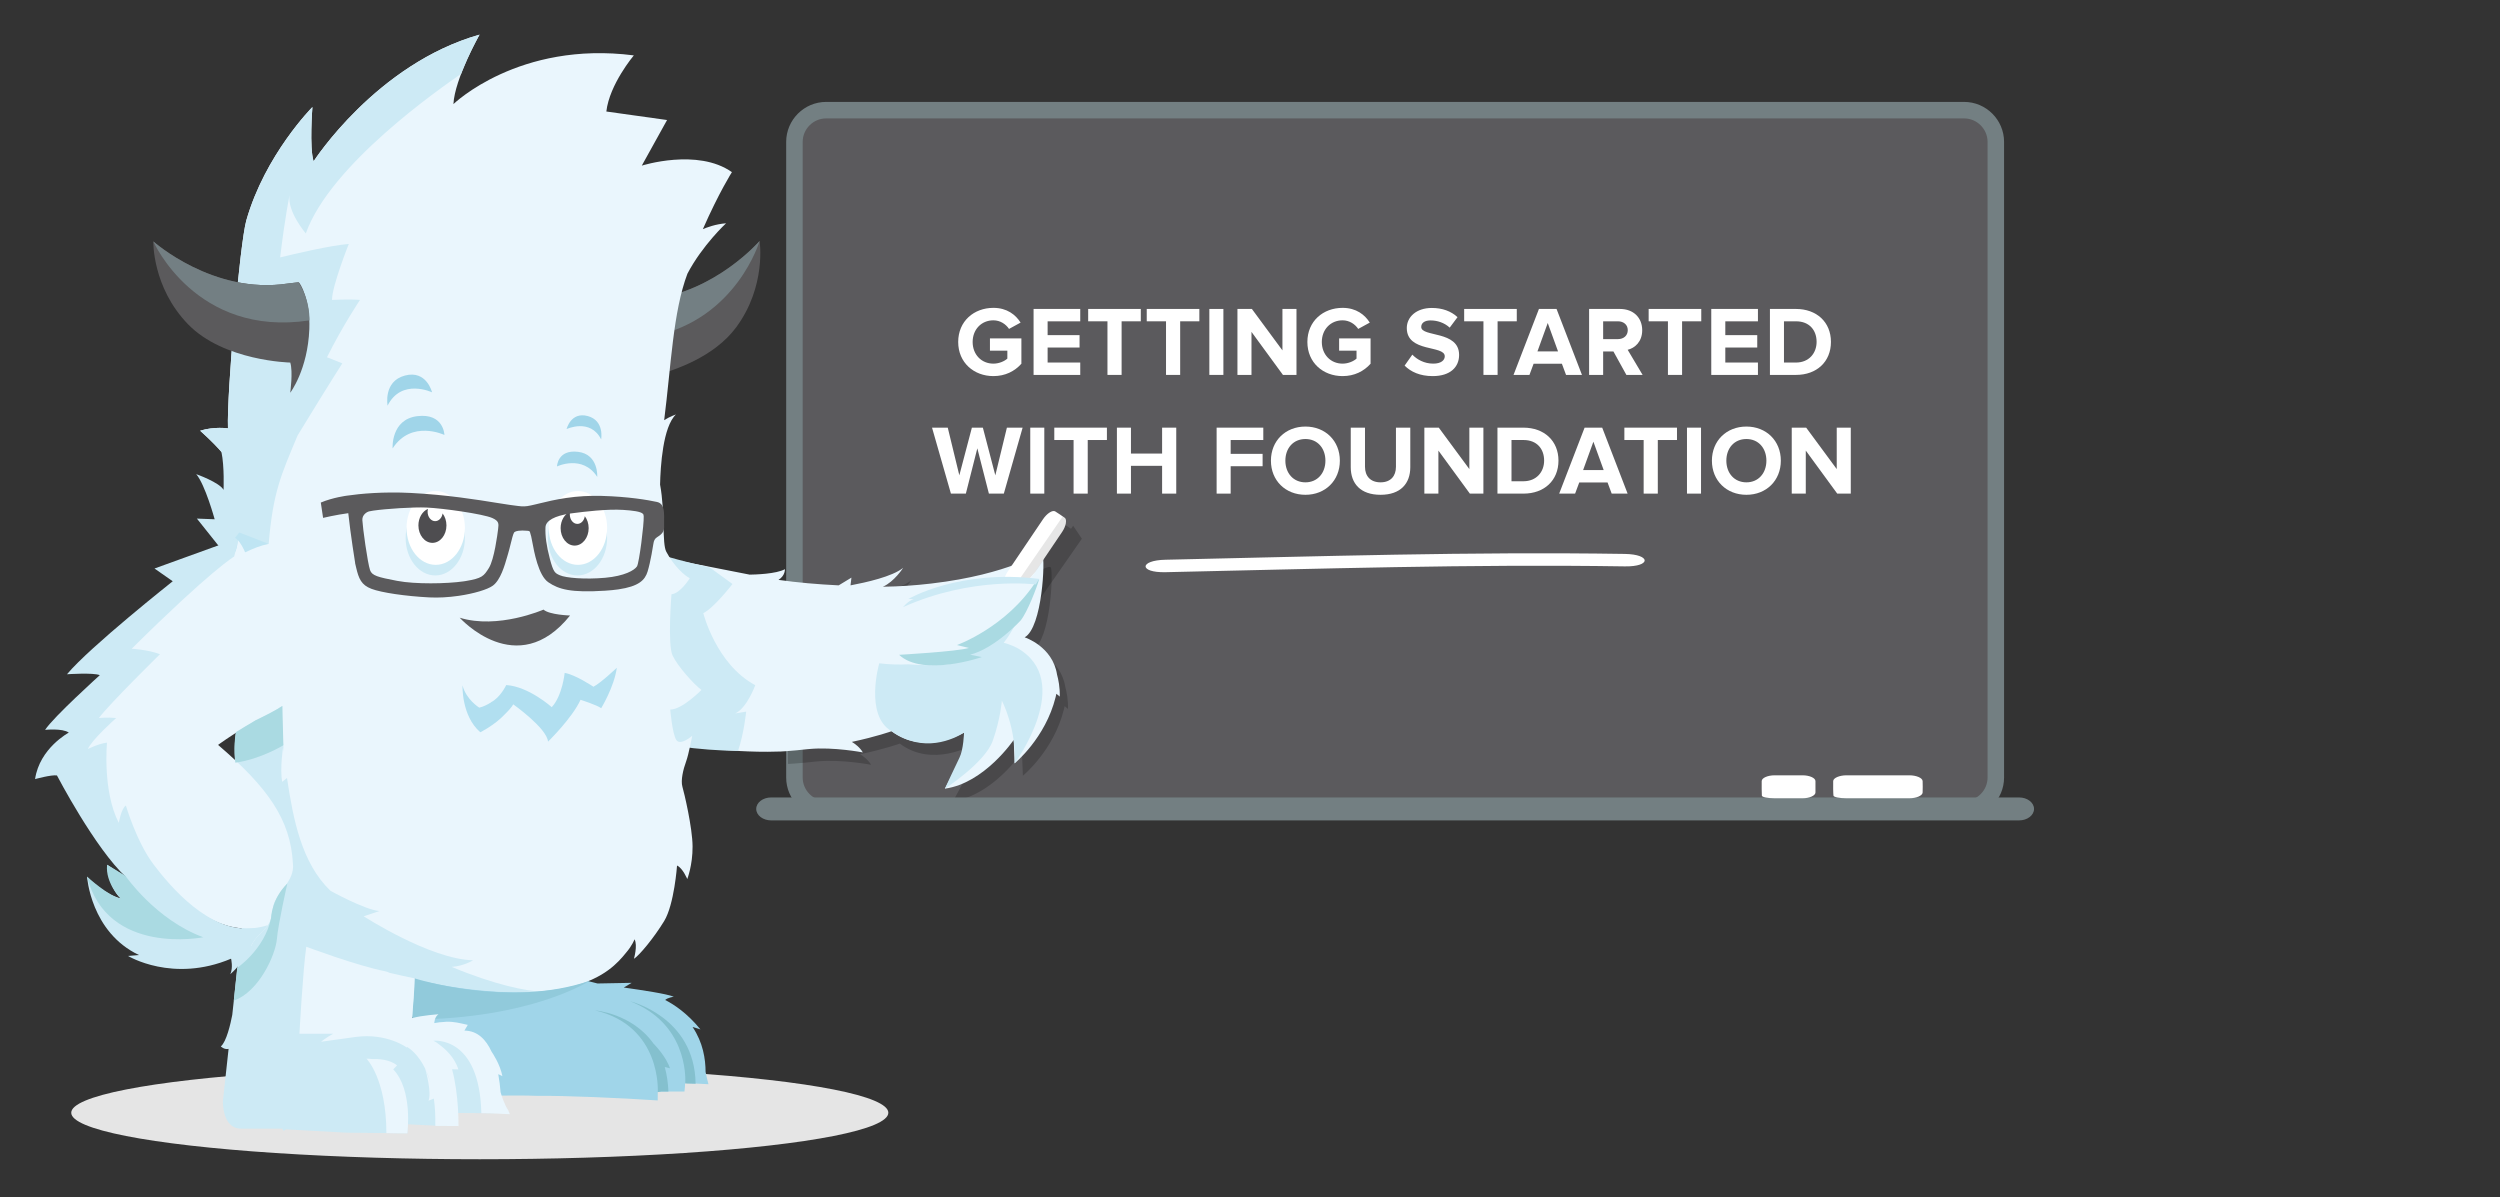 <?xml version="1.0" encoding="utf-8"?>
<!-- Generator: Adobe Illustrator 17.0.0, SVG Export Plug-In . SVG Version: 6.00 Build 0)  -->
<!DOCTYPE svg PUBLIC "-//W3C//DTD SVG 1.1//EN" "http://www.w3.org/Graphics/SVG/1.1/DTD/svg11.dtd">
<svg version="1.1" id="Layer_1" xmlns="http://www.w3.org/2000/svg" xmlns:xlink="http://www.w3.org/1999/xlink" x="0px" y="0px"
	 width="606px" height="290.167px" viewBox="-106.167 0 606 290.167" enable-background="new -106.167 0 606 290.167"
	 xml:space="preserve">
<rect x="-106.167" y="0" width="606" height="290.167" fill="#333333" stroke="none"/>
<g>
	<g>
		<path fill="#5B5A5D" stroke="#737F82" stroke-width="4" stroke-miterlimit="10" d="M377.62,188.475
			c0,4.231-3.462,7.692-7.692,7.692H94.095c-4.231,0-7.692-3.462-7.692-7.692V34.394c0-4.231,3.462-7.692,7.692-7.692h275.833
			c4.231,0,7.692,3.462,7.692,7.692V188.475z"/>
	</g>
</g>
<g>
	<defs>
		<rect id="SVGID_1_" x="84.833" y="112.531" width="113.5" height="101.623"/>
	</defs>
	<clipPath id="SVGID_2_">
		<use xlink:href="#SVGID_1_"  overflow="visible"/>
	</clipPath>
	<g clip-path="url(#SVGID_2_)">
		<path opacity="0.2" d="M148.524,137.516c-0.691-0.932-7.521,4.659-26.967,6.935c-4.034,0.472-7.687,0.716-11.712,0.774
			c2.765-1.215,4.917-4.586,4.917-4.586c-2.619,2.143-9.085,3.554-12.762,4.254l0.221-1.878l-3.093,1.878
			c-5.396-0.272-9.789-0.664-14.589-1.328c1.677-1.048,1.551-2.595,1.551-2.595c-2.049,1.171-7.327,1.308-8.533,1.324l-15.995-3.147
			l8.95,45.577c0,0,7.417,0.704,13.88,0.456c0.06-0.003,1.202,0,1.865-0.083c1.841-0.13,3.609-0.3,5.297-0.496
			c0.147-0.011,0.312-0.025,0.504-0.043c5.801-0.539,12.927,0.829,12.927,0.829c-0.719-1.233-1.883-2.082-2.664-2.551
			c6.047-1.29,9.625-2.587,9.625-2.587c7.955,5.966,17.568,0.331,17.568,0.331c0.331,1.326-0.331,5.304-0.331,5.304
			c-0.663,1.657-4.309,8.287-4.309,8.287c9.613-1.326,16.684-11.822,16.684-11.822l0.221,5.69c0,0,7.471-6.086,9.944-16.076
			c0.067-0.271,0.12-0.533,0.172-0.796l0.822,0.686c0.07-2.229-0.343-4.193-0.658-5.341c-1.048-6.828-7.849-9.023-7.849-9.023
			C148.524,155.118,149.215,138.448,148.524,137.516z"/>
		<g opacity="0.2">
			<g>
				<path d="M151.617,126.965c0.652,0.402,1.69,1.103,2.307,1.557c0.617,0.454,0.287,2.061-0.636,3.429l-8.55,12.67
					c-0.923,1.368-1.943,2.377-2.266,2.244c-0.323-0.134-2.366-1.474-2.983-1.928c-0.617-0.454-0.287-2.061,0.636-3.429l8.55-12.67
					C149.597,127.469,150.965,126.562,151.617,126.965z"/>
			</g>
			<g>
				<defs>
					<polygon id="SVGID_3_" points="140.333,147.208 153.958,127.435 156.083,130.583 144.184,147.668 					"/>
				</defs>
				<use xlink:href="#SVGID_3_"  overflow="visible"/>
				<clipPath id="SVGID_4_">
					<use xlink:href="#SVGID_3_"  overflow="visible"/>
				</clipPath>
				<g opacity="0.1" clip-path="url(#SVGID_4_)">
					<path d="M151.617,127.057c0.652,0.402,1.69,1.103,2.307,1.557c0.617,0.454,0.287,2.061-0.636,3.429l-8.55,12.67
						c-0.923,1.368-1.943,2.377-2.266,2.244s-2.366-1.474-2.983-1.928c-0.617-0.454-0.287-2.061,0.636-3.429l8.55-12.67
						C149.597,127.562,150.965,126.655,151.617,127.057z"/>
				</g>
			</g>
		</g>
	</g>
</g>
<path fill="#737F82" d="M386.883,196.083c0,1.537-1.623,2.783-3.625,2.783H80.764c-2.002,0-3.625-1.246-3.625-2.783l0,0
	c0-1.537,1.623-2.783,3.625-2.783h302.493C385.26,193.3,386.883,194.546,386.883,196.083L386.883,196.083z"/>
<path fill="#EAF6FD" d="M146.524,134.516c-0.691-0.932-7.521,4.659-26.967,6.935c-4.034,0.472-7.687,0.716-11.712,0.774
	c2.765-1.215,4.917-4.586,4.917-4.586c-2.619,2.143-9.085,3.554-12.762,4.254l0.221-1.878l-3.093,1.878
	c-5.396-0.272-9.789-0.664-14.589-1.328c1.677-1.048,1.551-2.595,1.551-2.595c-2.049,1.171-7.327,1.308-8.533,1.324l-15.995-3.147
	l8.95,45.577c0,0,7.417,0.704,13.88,0.456c0.06-0.003,1.202,0,1.865-0.083c1.841-0.13,3.609-0.3,5.297-0.496
	c0.147-0.011,0.312-0.025,0.504-0.043c5.801-0.539,12.927,0.829,12.927,0.829c-0.719-1.233-1.883-2.082-2.664-2.551
	c6.047-1.29,9.625-2.587,9.625-2.587c7.955,5.966,17.568,0.331,17.568,0.331c0.331,1.326-0.331,5.304-0.331,5.304
	c-0.663,1.657-4.309,8.287-4.309,8.287c9.613-1.326,16.684-11.822,16.684-11.822l0.221,5.69c0,0,7.471-6.086,9.944-16.076
	c0.067-0.271,0.12-0.533,0.172-0.796l0.822,0.686c0.07-2.229-0.343-4.193-0.658-5.341c-1.048-6.828-7.849-9.023-7.849-9.023
	C146.524,152.118,147.215,135.448,146.524,134.516z"/>
<path fill="#5B5A5C" d="M51.458,72.552c15.838-1.766,26.505-14.144,26.505-14.144s1.726,10.951-5.715,20.977
	c-5.25,7.071-14.72,10.357-19.851,11.682C52.459,84.874,52.314,78.679,51.458,72.552z"/>
<path fill="#737F83" d="M51.458,72.552c15.838-1.766,26.505-14.144,26.505-14.144s-5.516,18.847-25.706,23.071
	C52.119,78.492,51.871,75.514,51.458,72.552z"/>
<ellipse fill="#E5E5E5" cx="10.134" cy="269.73" rx="99.033" ry="11.27"/>
<path fill="#CDEAF5" d="M72.047,172.94c2.873-1.326,4.862-6.85,4.862-6.85c-9.502-5.083-12.596-17.458-12.596-17.458
	c2.652-1.326,7.071-7.071,7.071-7.071l-5.523-4.017c-6.573-1.473-10.608-2.723-10.608-2.723c-2.057,3.085-5.609,9.045-8.256,15.694
	c0.405,10.065,3.433,22.154,5.212,28.77c1.705,0.723,3.697,1.274,6.028,1.611c4.982,0.721,9.852,1.056,14.493,1.13
	c1.462-4.274,1.97-9.527,1.97-9.527L72.047,172.94z"/>
<path fill="#A0D5E9" d="M65.566,262.813c-0.282-1.008-0.519-2.06-0.695-2.968c-0.023-3.139-0.6-7.101-3.161-10.906
	c0.908,0.25,1.914,0.596,1.914,0.596c-3.208-3.95-6.451-6.065-8.551-7.136c0.531-0.552,2.094-0.798,2.094-0.798
	c-1.867-0.727-7.466-1.555-12.131-2.225l1.929-1.135l-8.298,0.157c-3.863-1.048-8.453-1.844-13.899-2.298
	c0.414-0.901,1.622-1.868,1.622-1.868c-5.173-0.195-13.486,1.068-15.968,1.47c-0.822,0.016-1.657,0.038-2.506,0.065
	c0,0-12.936-5.994-13.142,6.932c-0.155,9.765,0.459,19.655,0.768,23.909c3.394-0.522,6.831-0.744,10.265-0.824
	c4.689-0.11,9.398-0.24,14.088-0.229c1.455,0.004,2.907,0.036,4.357,0.086c6.564-0.078,19.95,0.498,29.011,1.106l0.015-2.021
	l0.869-0.142h5.604l0.132-1.36c0.009-0.306-0.019-0.463,0.01-0.66C61.786,262.577,63.675,262.755,65.566,262.813z"/>
<path fill="#84C0CE" d="M59.943,262.629c0.835,0.006,1.669,0.034,2.503,0.066c-0.197-16.266-15.909-19.998-15.909-19.998
	C60.191,247.972,60.04,260.756,59.943,262.629z"/>
<path fill="#EAF6FD" d="M71.248,41.726c-8.306-5.873-21.843-1.579-21.843-1.579l6.124-11.053L40.811,27.03
	c0.755-6.597,6.662-13.603,6.662-13.603C19.597,9.835,3.743,25.234,3.743,25.234c0.307-6.153,6.331-16.836,6.331-16.836
	c-25.042,7.106-40.223,30.709-40.223,30.709c-1.059-3.251-0.289-13.156-0.289-13.156s-11.48,11.537-16.017,27.467
	c-1.554,5.46-4.78,42.138-4.452,50.416c0,0-3.359-0.498-6.744,0.575c0,0,6.228,5.448,7.387,8.331c0.374,0.929,0.472,2.97,0.385,6.33
	c-0.037,0.002-0.073,0.005-0.111,0.007c1.326,35.302-3.764,89.156,20.522,105.772c9.504,6.503,17.836,10.028,25.735,11.809
	l-2.834,0.423c39.047,8.577,48.204-1.237,52.161-6.149c1.514-1.753,2.054-3.247,2.054-3.247c0.795,1.516-0.156,4.733-0.156,4.733
	c1.323-0.818,4.881-5.128,7.334-9.15c2.453-4.023,3.123-13.464,3.123-13.464c1.4,0.647,2.479,3.278,2.479,3.278
	s1.323-3.374,1.285-7.938c-0.038-4.564-2.03-12.964-2.466-14.455c-0.437-1.491,0.175-4.157,0.921-6.172
	c0.581-1.572,1.461-6.162,1.461-6.162s-2.889,2.532-3.865,1.003c-0.976-1.529-1.463-7.362-1.463-7.362
	c2.889,0.023,7.564-4.755,7.564-4.755c-1.888-1.411-5.738-5.699-6.996-8.342c-1.257-2.645-0.269-14.848-0.269-14.848
	c2.182-0.21,4.43-3.883,4.43-3.883c-1.22-0.634-3.774-2.822-5.686-6.425c-1.075-2.026-0.251-9.524-1.508-16.277
	c0.101-4.454,0.681-14.012,3.849-17.008c0,0-1.516,0.523-2.858,1.389c1.676-13.154,2.147-26.251,5.638-35.505
	c3.62-6.899,9.367-12.221,9.367-12.221c-2.537,0.202-4.678,1.013-5.625,1.424C68.097,46.683,71.248,41.726,71.248,41.726z"/>
<g>
	<path fill="#B2E1EE" d="M53.484,184.21c0.01,0.007,0.015-0.003,0.015-0.028C53.47,184.185,53.458,184.192,53.484,184.21z"/>
</g>
<ellipse fill="#CDEAF5" cx="33.817" cy="130.399" rx="7.182" ry="9.09"/>
<ellipse fill="#FFFFFF" cx="33.927" cy="127.971" rx="7.072" ry="8.95"/>
<path fill="#4E4D50" d="M32.05,124.02c-0.056,0.22-0.095,0.449-0.095,0.691c0,1.261,0.822,2.282,1.835,2.282
	c0.9,0,1.646-0.808,1.801-1.871c0.577,0.757,0.934,1.778,0.934,2.904c0,2.334-1.521,4.226-3.398,4.226
	c-1.876,0-3.398-1.892-3.398-4.226C29.729,126.16,30.701,124.58,32.05,124.02z"/>
<ellipse fill="#CDEAF5" cx="-0.657" cy="130.399" rx="7.182" ry="9.09"/>
<path fill="#CDEAF5" d="M6.758,250.183l-1.971,0.013c-7.287-0.17-12.217-1.14-19.472-0.535c-0.318,0.027-0.631,0.053-0.948,0.08
	c0.74-0.21,1.477-0.409,2.205-0.59c2.761-0.688,5.632-2.661,8.462-2.844c0.54-0.095,1.117,0.311,1.657,0.221l0.607-10.553
	c0,0-17.927-11.297-28.534-21.904c-10.607-10.607-15.938,7.099-15.938,7.099l-2.694,24.853c-0.41,2.117-1.406,6.511-2.775,7.632
	c0,0,0.852,0.845,1.884,0.595l-1.38,12.664c0,0-0.228,6.671,4.413,6.671h10.008c0.28,1,0.582,0.17,0.93,0.173l14.245,0.789
	c0.754,0.007,1.207,0.027,1.207,0.027l13.905,0.139l-0.009-2.189l7.972,0.395l1.158-3.15l12.027,0.079
	C14.696,255.69,11.142,250.773,6.758,250.183z"/>
<ellipse fill="#FFFFFF" cx="-0.546" cy="127.971" rx="7.072" ry="8.95"/>
<path fill="#4E4D50" d="M-2.423,123.357c-0.056,0.22-0.095,0.449-0.095,0.691c0,1.261,0.822,2.282,1.835,2.282
	c0.9,0,1.646-0.808,1.801-1.871c0.577,0.757,0.934,1.778,0.934,2.904c0,2.334-1.521,4.226-3.398,4.226s-3.398-1.892-3.398-4.226
	C-4.744,125.497-3.772,123.917-2.423,123.357z"/>
<path fill="#5B5A5C" d="M-27.851,125.534c0,0,3.088-0.736,6.105-1.138c0.561,5.239,1.652,11.971,1.652,11.971l0.018,0.209
	c0.083,0.339,0.16,0.668,0.243,1.027c0.622,2.648,1.238,4.204,3.721,5.137c2.438,0.92,8.207,1.772,14.025,2.072
	c2.163,0.112,4.619-0.021,7.102-0.382c3.683-0.538,7.014-1.53,8.287-2.471c1.852-1.368,2.843-4.812,3.499-7.091l0.196-0.672
	c0.232-0.777,0.433-1.593,0.628-2.384c0.28-1.136,0.568-2.31,0.815-2.716c0.045-0.071,0.253-0.316,1.062-0.435
	c0.561-0.081,1.27-0.083,2.109-0.006c0.631,0.061,0.633,0.061,0.783,0.676c0.058,0.237,0.118,0.47,0.204,0.718
	c0.032,0.099,0.138,0.666,0.209,1.051c0.501,2.729,1.547,8.409,3.937,10.04c2.54,1.734,5.494,2.573,13.789,2.043
	c1.159-0.074,2.235-0.179,3.173-0.316c4.984-0.726,6.456-2.247,7.1-4.316c0.748-2.43,1.369-6.492,1.394-6.665
	c0.118-0.857,0.354-1.302,0.875-1.645c0.726-0.474,1.681-1.042,1.739-2.302l-0.003-2.984c-0.024-0.953-0.085-1.839-0.533-2.502
	c-0.278-0.412-0.671-0.668-1.199-0.782c-2.187-0.472-6.842-1.291-13.443-1.468c-2.9-0.079-5.7,0.085-8.561,0.503
	c-2.633,0.384-4.731,0.897-6.419,1.308c-0.337,0.083-0.651,0.159-0.945,0.228c-0.945,0.225-1.555,0.36-2.069,0.435
	c-1.007,0.147-1.677,0.055-3.468-0.19l-0.873-0.119c-0.8-0.106-1.848-0.276-3.182-0.492c-4.469-0.724-11.95-1.936-20.682-2.385
	c-6.71-0.343-12.299,0.188-15.502,0.656c0,0-3.418,0.435-6.341,1.672L-27.851,125.534z M32.084,124.477
	c0.172-0.025,0.348-0.049,0.527-0.072l0.381-0.048c2.174-0.279,7.951-1.024,11.963-0.754c2.061,0.139,4.238,0.363,4.758,0.985
	c0.041,0.049,0.137,0.162,0.155,0.549c0.093,1.87-1.098,11.331-1.632,12.156c-0.62,0.954-3.036,2.333-7.711,2.758
	c-4.925,0.443-9.528,0.034-10.968-0.6c-1.205-0.53-1.569-0.69-2.454-4.049c-0.813-3.093-1.145-5.511-1.046-7.612
	C26.133,126.209,28.274,125.033,32.084,124.477z M-16.75,123.969c0.219-0.058,0.575-0.123,1.055-0.193
	c3.061-0.447,9.754-0.887,12.912-0.748c4,0.18,13.761,1.558,15.96,2.544c1.635,0.732,1.559,1.37,1.404,2.642l-0.008,0.062
	c-0.146,1.204-0.937,7.311-2.225,9.391c-1.247,2.01-1.688,2.511-5.566,3.166c-0.166,0.028-0.34,0.055-0.52,0.081
	c-4.183,0.611-11.82,0.718-16.093-0.103l-0.296-0.057c-4.36-0.843-5.891-1.204-6.341-2.56c-0.609-1.833-1.778-10.305-1.865-12.122
	C-18.399,124.693-17.103,124.062-16.75,123.969z"/>
<path fill="#A0D5E9" d="M1.56,105.435c0,0-7.988-3.81-12.56,3.265c0,0-0.472-7.035,5.979-7.821
	C1.431,100.092,1.56,105.435,1.56,105.435z"/>
<path fill="#A0D5E9" d="M-1.436,95.099c0,0-7.405-3.495-10.779,3.222c0,0-1.102-5.868,4.183-7.285
	C-2.748,89.619-1.436,95.099-1.436,95.099z"/>
<path fill="#A0D5E9" d="M28.85,113.063c0,0,6.204-2.959,9.755,2.536c0,0,0.366-5.464-4.644-6.075
	C28.95,108.913,28.85,113.063,28.85,113.063z"/>
<path fill="#A0D5E9" d="M31.176,104.006c0,0,5.752-2.714,8.372,2.502c0,0,0.856-4.558-3.249-5.658
	C32.195,99.75,31.176,104.006,31.176,104.006z"/>
<path fill="#CDEAF5" d="M-30.149,39.107c-1.059-3.251-0.289-13.156-0.289-13.156s-11.48,11.537-16.017,27.467
	c-1.554,5.46-4.78,42.138-4.452,50.416c0,0-3.359-0.498-6.744,0.575c0,0,2.94,2.572,5.157,5.117
	c0.757,3.589,0.516,9.218,0.516,9.218c-0.994-1.823-6.629-3.812-6.629-3.812c2.155,2.486,4.475,10.939,4.475,10.939l-4.309-0.166
	l5.856,7.348c2.486-1.326,11.546-1.215,11.546-1.215c1.05-12.596,3.039-16.794,7.017-26.297
	c7.955-13.038,10.828-17.458,10.828-17.458l-3.715-1.486c3.837-7.692,8.003-13.896,8.003-13.896c-2.487-0.226-6.784,0-6.784,0
	c0-3.392,4.07-13.567,4.07-13.567c-4.476,0.358-13.199,2.416-16.64,3.258c1.193-9.955,2.283-15.079,2.283-15.079
	c-0.599,3.955,3.937,9.276,3.937,9.276C-26.122,39.861,0.677,21.324,5.61,17.899c1.871-4.902,4.464-9.501,4.464-9.501
	C-14.968,15.503-30.149,39.107-30.149,39.107z"/>
<path fill="#5B5A5C" d="M-33.822,68.418c-0.622,0.097-2.623,0.312-2.623,0.312c-18.054,2.759-32.557-10.216-32.557-10.216
	s-0.291,11.081,8.388,20.059c8.682,8.977,24.805,9.311,24.805,9.311c0.704,2.208-0.008,7.32-0.008,7.32s4.25-5.556,4.632-15.453
	C-30.916,72.816-33.437,68.358-33.822,68.418"/>
<path fill="#737F83" d="M-33.822,68.418c-0.599,0.084-2.623,0.312-2.623,0.312c-18.054,2.759-32.557-10.216-32.557-10.216
	s10.268,23.326,37.816,19.153C-31.186,77.667-30.785,73.163-33.822,68.418"/>
<path fill="#5B5A5C" d="M32.015,149.198c0,0-5.019-0.151-6.435-1.429c0,0-11.073,4.842-20.319,1.961
	C5.261,149.731,19.157,165.235,32.015,149.198z"/>
<path fill="#B1DFF0" d="M37.682,166.468c0,0-4.383-2.946-6.971-3.352c0,0-0.564,5.559-3.135,8.298c0,0-5.548-5.002-11.035-5.357
	c0,0-1.417,3.048-3.716,4.178l0.013,0.036c-0.83,0.518-1.846,1.042-2.831,1.261c0,0-3.149-1.906-4.061-5.386
	c0,0-0.303,7.348,4.309,11.353c0,0,3.517-1.716,6.051-4.464c0.761-0.741,1.552-1.603,1.936-2.304c0,0,8.137,5.757,8.434,9.04
	c0,0,5.874-5.727,7.877-10.14c0,0,3.92,1.237,5.008,2.035c0,0,3.151-5.153,3.791-9.804C43.352,161.861,39.563,165.48,37.682,166.468
	z"/>
<path fill="#BFE5F3" d="M-57.669,141.119c0,0,9.281-7.845,16.629-9.281l-7.127-2.762"/>
<path fill="#CDEAF5" d="M3.322,234.373c2.989-0.206,5.193-1.602,5.193-1.602c-10.386-0.221-26.517-10.662-26.517-10.662l3.811-1.271
	c-3.646-0.331-11.877-4.916-11.877-4.916c-6.987-6.743-8.998-17.165-10.53-27.336l-1.182,0.928
	c-0.553-3.315,0.221-8.287,0.221-8.287l0.19,1.013c-0.71-7.575-0.356-11.123-0.356-11.123c-2.486,1.823-11.104,5.635-11.104,5.635
	s-3.646,15.248,9.944,38.285c18.562,29.17,64.306,25.358,64.306,25.358C21.516,240.31,13.416,238.615,3.322,234.373z"/>
<path fill="#EAF6FD" d="M-44.254,224.945c-0.573,1.693-0.975,3.252-1.127,4.432c0.459-0.824,0.949-1.619,1.612-2.331
	c1.246-1.338,2.855-2.59,3.3-4.451c0.319-1.336,0.343-2.805,0.918-4.066c0.638-1.4,1.609-2.517,2.516-3.741
	c0.43-0.581,0.82-1.189,1.141-1.821c0.099-0.214,0.194-0.422,0.282-0.62c0.385-0.94,0.575-1.938,0.45-3.001
	c-0.574-10.716-6.093-18.454-18.142-28.782c0,0,2.652-1.989,8.121-5.304c6.321-3.831,2.085-38.733-3.357-44.346
	c0.008,0.729-0.152,1.618-0.51,2.691c0,0-21.241,18.01-25.882,23.756c0,0,3.757,0.469,6.629,1.574c0,0-12.099,11.795-14.75,15.331
	c0,0,1.768-0.138,3.978,0.083c0,0-5.58,5.58-6.464,7.79c0,0,2.735-1.436,4.723-1.657c0,0-0.58,12.071,3.398,19.805
	c0,0,0.718-2.9,1.823-3.563c0,0,1.934,7.734,6.132,13.259C-65.616,215.046-55.637,226.422-44.254,224.945z"/>
<path fill="#CDEAF5" d="M-50.341,236.129c1.735-1.479,3.119-3.379,4.226-5.408c0.708-1.299,1.328-2.581,2.346-3.675
	c0.837-0.899,1.83-1.763,2.532-2.794c-1.115,0.369-2.35,0.605-3.417,0.727c-0.016,0.002-0.198,0.003-0.198,0.003v0.002
	c-10.607,1.262-20.213-10.336-24.032-15.36c-4.198-5.525-6.768-14.363-6.768-14.363c-1.105,0.663-1.726,4.198-1.726,4.198
	c-3.978-7.735-2.852-19.446-2.852-19.446c-1.989,0.221-4.63,1.547-4.63,1.547c0.884-2.21,6.856-7.513,6.856-7.513
	c-2.21-0.221-4.196,0-4.196,0c2.652-3.535,14.807-15.469,14.807-15.469c-2.873-1.105-6.85-1.326-6.85-1.326
	c19.282-19.115,24.834-22.346,24.834-22.346c0.414-1.492,0.877-3.26,0.869-3.989c-0.453-0.467-0.919-0.76-1.394-0.845l0.442,0.773
	l-19.225,6.961l4.419,3.094c0,0-20.108,15.911-25.633,22.54c0,0,6.409-0.442,7.955,0.221c0,0-11.27,10.165-13.259,13.259
	c0,0,4.198-0.442,5.745,0.663c0,0-7.071,3.757-8.176,11.27c0,0,3.978-1.104,5.304-0.884c0,0,9.226,17.706,16.767,24.667l-4.613-3.01
	c0,0,0.221,5.304,3.315,8.176c0,0-3.978-0.884-8.176-5.304c0,0,0.884,13.48,12.596,19.005l-2.652,0.221
	c0,0,10.829,6.629,24.971,0.663C-50.156,232.384-49.613,234.568-50.341,236.129z"/>
<path fill="#AADAE2" d="M-75.762,212.302c0,0,7.375,10.69,18.866,14.888c0,0-23.231,4.641-28.175-14.695
	c0,0,5.303,4.834,8.176,5.304c0,0-3.785-3.728-3.315-8.176C-80.21,209.624-77.751,211.059-75.762,212.302z"/>
<path fill="#CDEAF5" d="M140.33,157.03c0,0-1.663-0.872-3.204-1.215c3.237-4.118,4.806-9.06,4.806-9.06s-7.127,9.874-20.766,13.231
	l2.812,1.022c-3.278,0.482-8.658,0.123-9.976,0.023c-2.222,0.113-4.564,0.055-7.04-0.244c0,0-3.646,12.595,2.983,16.463
	c7.734,5.524,15.138,1.878,17.568,0.331c0,0-0.111,4.088-1.105,6.077s-3.535,7.513-3.535,7.513s9.723-6.298,11.602-11.602
	c1.878-5.304,2.21-9.723,2.21-9.723s3.536,6.629,3.094,15.193C139.777,185.039,154.583,164.985,140.33,157.03z"/>
<path fill="#AADAE2" d="M-44.18,174.59c-1.61,0.938-3.214,1.888-4.799,2.87c-0.69,3.682-0.142,7.413-0.142,7.413
	c6.132-0.829,11.643-4.226,11.643-4.226l-0.249-9.53C-39.07,172.054-41.776,173.431-44.18,174.59z"/>
<path fill="#AADAE2" d="M-48.664,234.594c0,0,6.611-4.443,8.195-12c0,0,0.092-4.684,3.959-8.441c0,0-2.21,9.668-2.541,13.48
	s-4.309,12.762-10.441,14.916L-48.664,234.594z"/>
<path fill="#91CADB" d="M36.773,237.743c0,0-14.06,9.227-43.064,9.393l0.628-9.98C-5.664,237.156,17.216,244.455,36.773,237.743z"/>
<path fill="#AADAE2" d="M141.197,150.451c0,0-6.149,6.687-12.201,8.249l2.843,0.573c0,0-14.241,4.919-20.072-0.547
	c0,0,14.031-0.782,16.936-1.661l-2.907-0.705c0,0,12.021-4.31,19.177-15.444c0,0,0.303-0.284,0.769-0.586
	C145.243,142.202,142.854,148.48,141.197,150.451z"/>
<g>
	<path fill="#EAF6FD" d="M-9.92,258.248c-1.813-1.482-4.621-1.593-6.088-1.535c-0.422-0.052-0.858-0.089-1.321-0.094
		c0,0,4.819,4.822,4.823,18.052l5.076,0.048c0,0,1.414-10.491-3.416-15.498L-9.92,258.248z"/>
	<path fill="#EAF6FD" d="M17.055,269.167c-0.922-1.313-1.655-3.615-1.883-4.43c-0.105-1.345-0.278-2.844-0.559-4.36l1,0.486
		c-0.551-2.888-2.385-5.599-2.631-5.952c-1.321-2.896-3.375-5.063-6.573-5.094l0.814-1.383c-1.931-0.427-3.273-0.812-5.219-0.763
		c-0.186,0.018-0.37,0.041-0.556,0.056c-0.358,0.032-0.717,0.052-1.075,0.076c-0.394,0.05-0.813,0.115-1.263,0.196
		c0,0,0.013-1.472,1.007-2.134c0,0-3.934,0.243-6.396,0.931c0.262-3.229,0.599-6.989,0.615-9.64
		c-1.66-0.344-3.844-0.811-6.058-1.327c-0.313-0.177-0.688-0.318-1.143-0.407c-6.795-1.326-19.06-5.927-19.06-5.927
		c-0.829,5.801-1.657,21.088-1.657,21.088h8.177c-1.81,1-2.95,1.943-2.95,1.943s0.657-0.11,8.321-1.157
		c7.663-1.048,12.509,2.578,12.509,2.578l0.023-0.178c0.601,0.349,2.684,1.749,4.4,5.269c0.234,0.833,1.624,5.984,0.795,7.786
		l1.305-0.523c0.272,1.921,0.41,4.111,0.348,6.618l5.626,0.034c0,0,0.123-7.691-1.565-13.762l1.529,0.034
		c-0.903-2.968-3.246-5.038-4.738-6.106c-0.403-0.352-0.838-0.642-1.312-0.837c0,0,11.187-1.376,11.626,17.557l1.955,0.017
		l4.969,0.23C17.288,269.789,17.159,269.483,17.055,269.167z M-3.043,259.16c0.424,0.885,0.824,1.897,1.17,3.061L-3.043,259.16z"/>
</g>
<path fill="#84C0CE" d="M56.247,258.957c-0.951-2.717-3.236-5.208-4.029-6.02c-5.2-7.314-14.122-8.013-14.122-8.013
	c16.184,3.793,15.184,19.801,15.184,19.801l0.869-0.142h1.705c-0.065-2-0.383-4.152-0.885-5.936L56.247,258.957z"/>
<g>
	<path fill="#FFFFFF" d="M359.878,189.327c0.031,0.765,0.031,2.018,0,2.783s-1.548,1.391-3.198,1.391h-15.285
		c-1.65,0-3.057-0.28-3.128-0.623c-0.07-0.343-0.102-2.786-0.07-3.551c0.031-0.765,1.548-1.391,3.198-1.391h15.285
		C358.33,187.936,359.847,188.562,359.878,189.327z"/>
</g>
<g>
	<path fill="#FFFFFF" d="M126.1,82.896c0-5.058,3.835-8.271,8.534-8.271c3.308,0,5.394,1.678,6.592,3.572l-2.805,1.534
		c-0.743-1.126-2.109-2.085-3.787-2.085c-2.925,0-5.034,2.229-5.034,5.25s2.109,5.25,5.034,5.25c1.414,0,2.732-0.623,3.38-1.222
		v-1.918h-4.219v-2.973h7.623v6.137c-1.63,1.822-3.907,2.997-6.784,2.997C129.936,91.166,126.1,87.929,126.1,82.896z"/>
	<path fill="#FFFFFF" d="M144.371,90.878V74.889h11.314v2.997h-7.91v3.356h7.743v2.997h-7.743v3.644h7.91v2.997H144.371z"/>
	<path fill="#FFFFFF" d="M162.282,90.878V77.885h-4.675v-2.997h12.753v2.997h-4.65v12.993H162.282z"/>
	<path fill="#FFFFFF" d="M176.477,90.878V77.885h-4.675v-2.997h12.753v2.997h-4.65v12.993H176.477z"/>
	<path fill="#FFFFFF" d="M186.979,90.878V74.889h3.404v15.989H186.979z"/>
	<path fill="#FFFFFF" d="M204.816,90.878l-7.623-10.428v10.428h-3.404V74.889h3.5l7.407,10.044V74.889h3.404v15.989H204.816z"/>
	<path fill="#FFFFFF" d="M210.742,82.896c0-5.058,3.835-8.271,8.534-8.271c3.309,0,5.394,1.678,6.593,3.572l-2.805,1.534
		c-0.743-1.126-2.109-2.085-3.789-2.085c-2.924,0-5.034,2.229-5.034,5.25s2.109,5.25,5.034,5.25c1.415,0,2.734-0.623,3.38-1.222
		v-1.918h-4.219v-2.973h7.624v6.137c-1.63,1.822-3.907,2.997-6.785,2.997C214.577,91.166,210.742,87.929,210.742,82.896z"/>
	<path fill="#FFFFFF" d="M234.312,88.625l1.87-2.661c1.126,1.174,2.876,2.181,5.082,2.181c1.894,0,2.78-0.839,2.78-1.774
		c0-2.781-9.205-0.839-9.205-6.855c0-2.661,2.301-4.866,6.064-4.866c2.541,0,4.65,0.767,6.233,2.229l-1.895,2.541
		c-1.294-1.198-3.021-1.75-4.65-1.75c-1.438,0-2.253,0.624-2.253,1.583c0,2.517,9.181,0.815,9.181,6.784
		c0,2.925-2.109,5.13-6.4,5.13C238.028,91.166,235.822,90.135,234.312,88.625z"/>
	<path fill="#FFFFFF" d="M253.421,90.878V77.885h-4.674v-2.997H261.5v2.997h-4.65v12.993H253.421z"/>
	<path fill="#FFFFFF" d="M273.441,90.878l-1.007-2.709h-6.855l-1.007,2.709h-3.859l6.16-15.989h4.268l6.16,15.989H273.441z
		 M269.006,78.293l-2.493,6.88h4.986L269.006,78.293z"/>
	<path fill="#FFFFFF" d="M288.068,90.878l-3.14-5.681h-2.493v5.681h-3.404V74.889h7.479c3.332,0,5.394,2.182,5.394,5.154
		c0,2.805-1.798,4.339-3.524,4.746l3.62,6.089H288.068z M288.404,80.019c0-1.319-1.031-2.134-2.373-2.134h-3.596V82.2h3.596
		C287.373,82.2,288.404,81.385,288.404,80.019z"/>
	<path fill="#FFFFFF" d="M298.14,90.878V77.885h-4.674v-2.997h12.753v2.997h-4.65v12.993H298.14z"/>
	<path fill="#FFFFFF" d="M308.644,90.878V74.889h11.314v2.997h-7.91v3.356h7.742v2.997h-7.742v3.644h7.91v2.997H308.644z"/>
	<path fill="#FFFFFF" d="M322.863,90.878V74.889h6.305c5.01,0,8.486,3.188,8.486,7.983c0,4.842-3.477,8.006-8.463,8.006H322.863z
		 M334.177,82.872c0-2.805-1.726-4.986-4.986-4.986h-2.924v9.996h2.9C332.332,87.881,334.177,85.604,334.177,82.872z"/>
	<path fill="#FFFFFF" d="M133.542,119.652l-2.805-10.979l-2.781,10.979h-3.62l-4.579-15.989h3.812l2.805,11.555l3.044-11.555h2.661
		l3.021,11.555l2.805-11.555h3.812l-4.555,15.989H133.542z"/>
	<path fill="#FFFFFF" d="M143.568,119.652v-15.989h3.404v15.989H143.568z"/>
	<path fill="#FFFFFF" d="M154.069,119.652v-12.993h-4.675v-2.997h12.753v2.997h-4.65v12.993H154.069z"/>
	<path fill="#FFFFFF" d="M175.527,119.652v-6.736h-7.551v6.736h-3.404v-15.989h3.404v6.281h7.551v-6.281h3.428v15.989H175.527z"/>
	<path fill="#FFFFFF" d="M188.742,119.652v-15.989h11.314v2.997h-7.911v3.356h7.743v2.997h-7.743v6.64H188.742z"/>
	<path fill="#FFFFFF" d="M201.906,111.669c0-4.818,3.524-8.271,8.366-8.271c4.818,0,8.342,3.452,8.342,8.271s-3.524,8.27-8.342,8.27
		C205.43,119.939,201.906,116.488,201.906,111.669z M215.114,111.669c0-2.997-1.894-5.25-4.842-5.25
		c-2.973,0-4.866,2.253-4.866,5.25c0,2.972,1.894,5.25,4.866,5.25C213.22,116.919,215.114,114.642,215.114,111.669z"/>
	<path fill="#FFFFFF" d="M221.256,113.251v-9.589h3.452v9.493c0,2.229,1.294,3.763,3.764,3.763c2.469,0,3.739-1.534,3.739-3.763
		v-9.493h3.476v9.589c0,3.955-2.349,6.688-7.215,6.688S221.256,117.207,221.256,113.251z"/>
	<path fill="#FFFFFF" d="M250.124,119.652l-7.623-10.428v10.428h-3.404v-15.989h3.5l7.407,10.044v-10.044h3.404v15.989H250.124z"/>
	<path fill="#FFFFFF" d="M256.816,119.652v-15.989h6.305c5.01,0,8.486,3.188,8.486,7.983c0,4.842-3.477,8.006-8.463,8.006H256.816z
		 M268.13,111.646c0-2.805-1.726-4.986-4.986-4.986h-2.924v9.996h2.9C266.285,116.655,268.13,114.378,268.13,111.646z"/>
	<path fill="#FFFFFF" d="M284.507,119.652l-1.007-2.709h-6.855l-1.007,2.709h-3.859l6.16-15.989h4.268l6.16,15.989H284.507z
		 M280.073,107.067l-2.493,6.88h4.986L280.073,107.067z"/>
	<path fill="#FFFFFF" d="M292.254,119.652v-12.993h-4.674v-2.997h12.753v2.997h-4.65v12.993H292.254z"/>
	<path fill="#FFFFFF" d="M302.757,119.652v-15.989h3.404v15.989H302.757z"/>
	<path fill="#FFFFFF" d="M308.8,111.669c0-4.818,3.523-8.271,8.365-8.271c4.818,0,8.343,3.452,8.343,8.271s-3.524,8.27-8.343,8.27
		C312.324,119.939,308.8,116.488,308.8,111.669z M322.008,111.669c0-2.997-1.894-5.25-4.843-5.25c-2.972,0-4.866,2.253-4.866,5.25
		c0,2.972,1.895,5.25,4.866,5.25C320.115,116.919,322.008,114.642,322.008,111.669z"/>
	<path fill="#FFFFFF" d="M339.178,119.652l-7.623-10.428v10.428h-3.404v-15.989h3.5l7.407,10.044v-10.044h3.404v15.989H339.178z"/>
</g>
<g>
	<defs>
		<polygon id="SVGID_5_" points="134.453,140.543 143.341,140.329 154.958,127.068 146.083,121.443 138.083,125.318 		"/>
	</defs>
	<clipPath id="SVGID_6_">
		<use xlink:href="#SVGID_5_"  overflow="visible"/>
	</clipPath>
	<g clip-path="url(#SVGID_6_)">
		<path fill="#FFFFFF" d="M149.617,123.965c0.652,0.402,1.69,1.103,2.307,1.557c0.617,0.454,0.287,2.061-0.636,3.429l-8.55,12.67
			c-0.923,1.368-1.943,2.377-2.266,2.244c-0.323-0.134-2.366-1.474-2.983-1.928c-0.617-0.454-0.287-2.061,0.636-3.429l8.55-12.67
			C147.597,124.469,148.965,123.562,149.617,123.965z"/>
	</g>
	<g clip-path="url(#SVGID_6_)">
		<defs>
			<polygon id="SVGID_7_" points="138.333,144.208 151.958,124.435 154.083,127.583 142.184,144.668 			"/>
		</defs>
		<clipPath id="SVGID_8_">
			<use xlink:href="#SVGID_7_"  overflow="visible"/>
		</clipPath>
		<g opacity="0.1" clip-path="url(#SVGID_8_)">
			<path d="M149.617,124.057c0.652,0.402,1.69,1.103,2.307,1.557c0.617,0.454,0.287,2.061-0.636,3.429l-8.55,12.67
				c-0.923,1.368-1.943,2.377-2.266,2.244s-2.366-1.474-2.983-1.928c-0.617-0.454-0.287-2.061,0.636-3.429l8.55-12.67
				C147.597,124.562,148.965,123.655,149.617,124.057z"/>
		</g>
	</g>
</g>
<path fill="#CDEAF5" d="M144.891,141.675c0,0-15.402-2.04-32.157,5.493c0,0,1.171-1.464,2.535-1.949l-1.254-0.027
	c0,0,12.363-7.294,31.727-4.861L144.891,141.675z"/>
<g>
	<path fill="#FFFFFF" d="M333.901,189.327c0.019,0.765,0.019,2.018,0,2.783c-0.019,0.765-1.469,1.391-3.119,1.391h-6.795
		c-1.65,0-3.034-0.28-3.077-0.623c-0.042-0.343-0.061-2.786-0.042-3.551c0.019-0.765,1.469-1.391,3.119-1.391h6.795
		C332.432,187.936,333.882,188.562,333.901,189.327z"/>
</g>
<path fill="#FFFFFF" d="M287.672,134.272c-37.187-0.58-74.285,0.603-111.333,1.409c-6.393,0.139-6.438,3.16,0,3.02
	c37.048-0.806,74.146-1.99,111.333-1.409C294.119,137.393,294.087,134.372,287.672,134.272z"/>
</svg>
